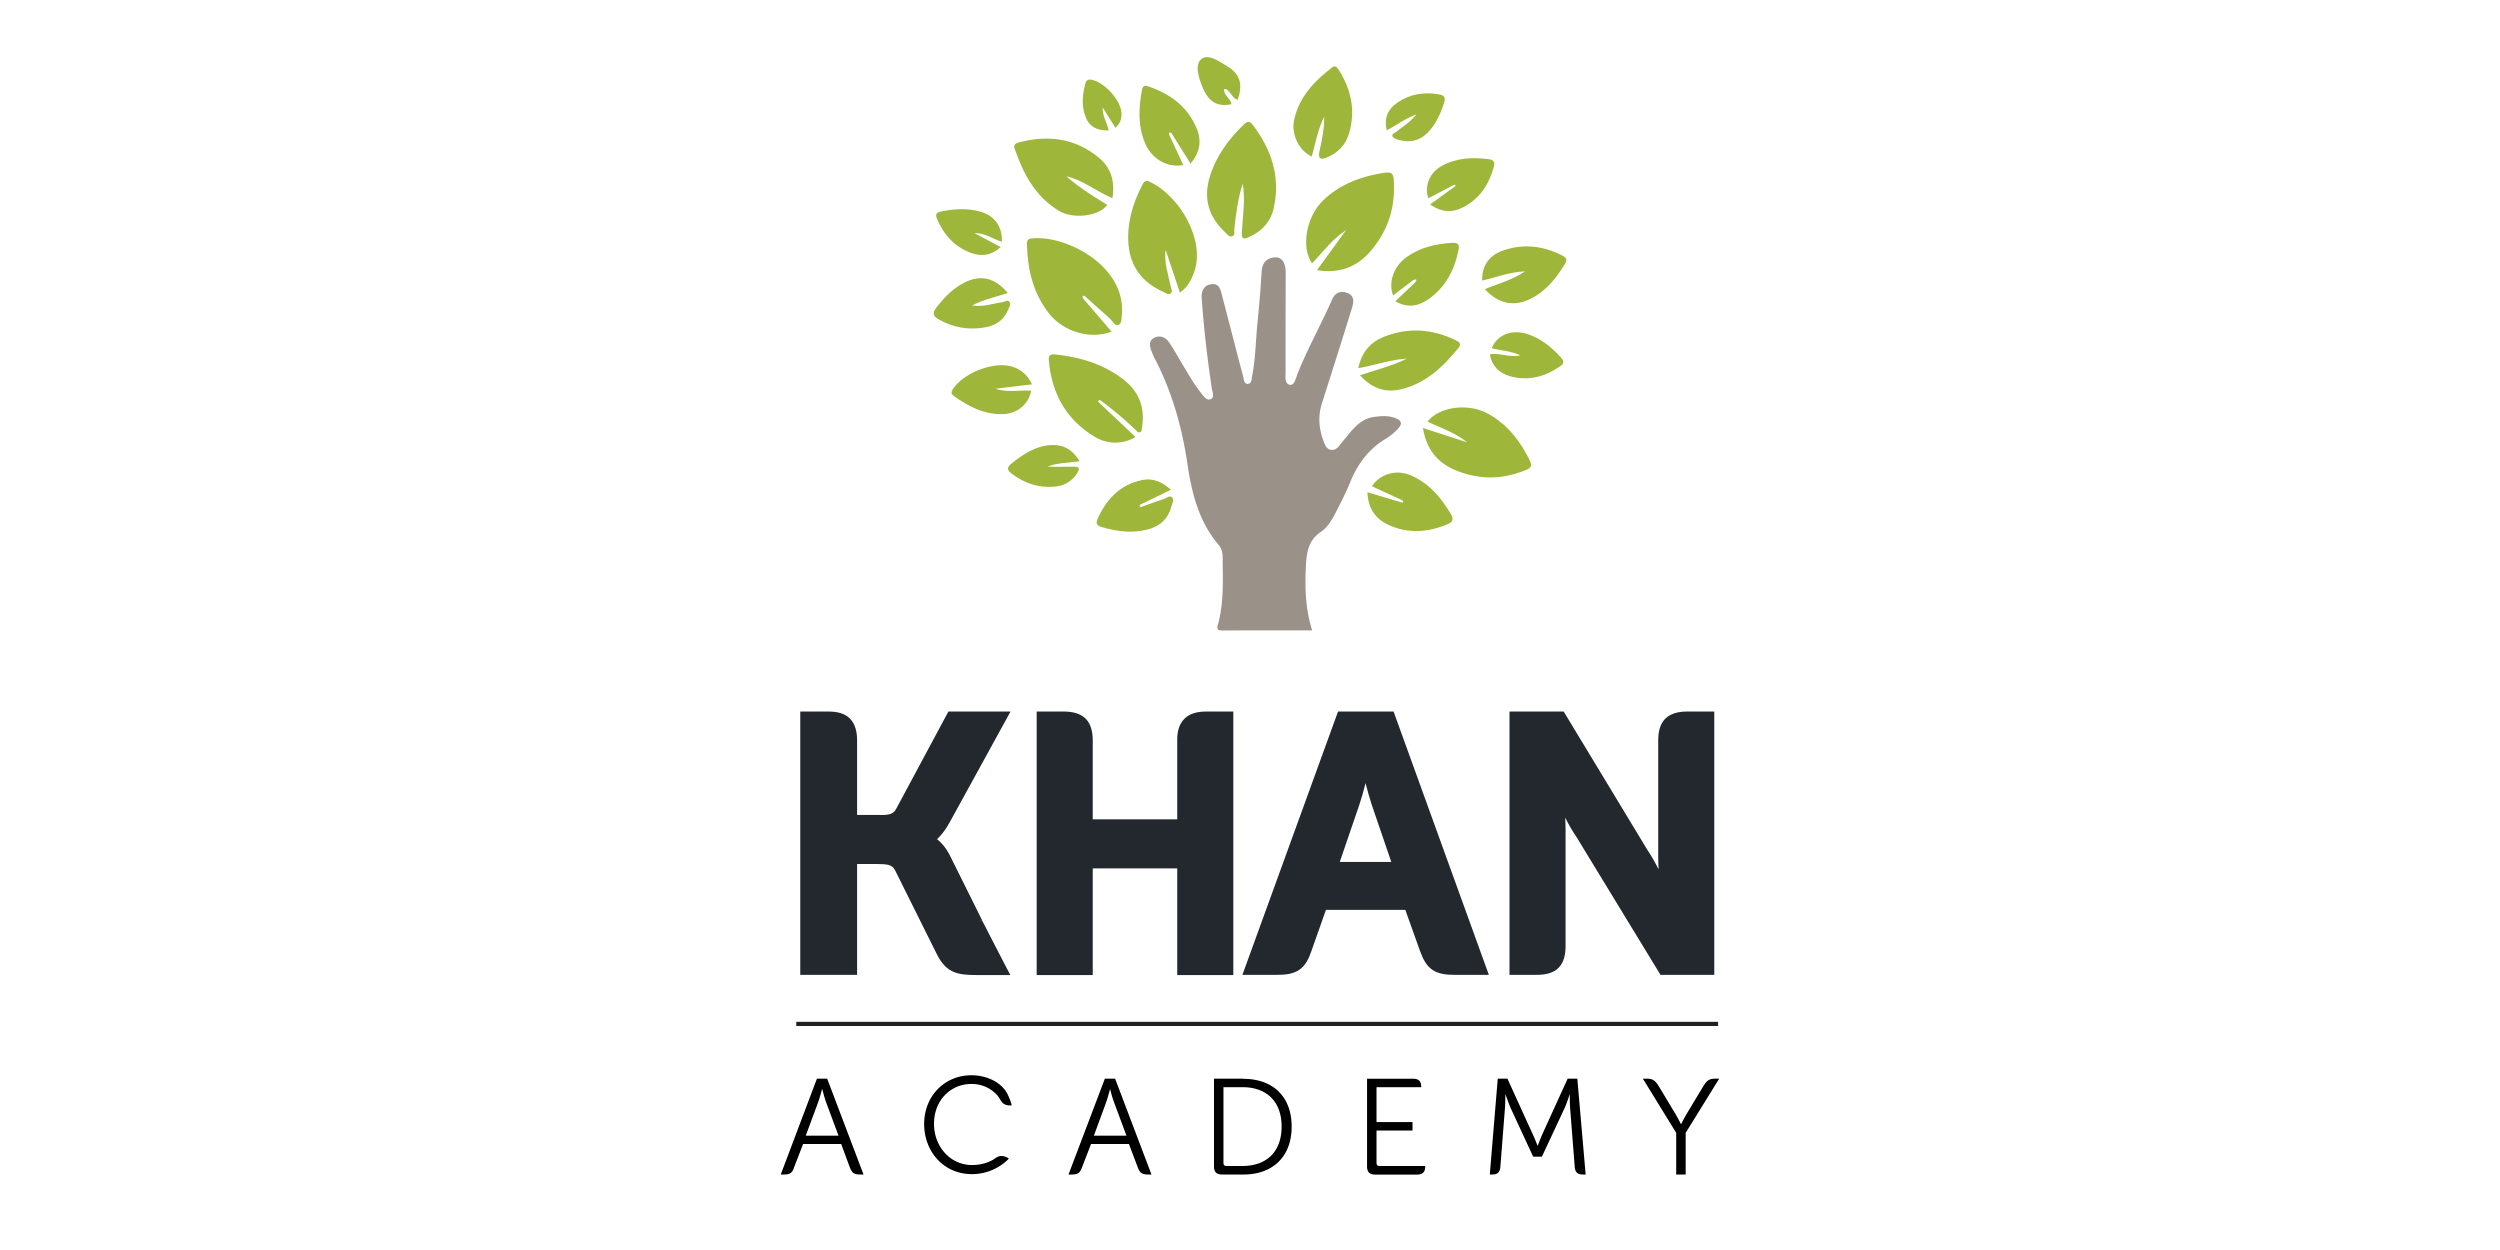<?xml version="1.0" encoding="UTF-8" standalone="no"?>
<svg
   xmlns:dc="http://purl.org/dc/elements/1.1/"
   xmlns:cc="http://creativecommons.org/ns#"
   xmlns:rdf="http://www.w3.org/1999/02/22-rdf-syntax-ns#"
   xmlns:svg="http://www.w3.org/2000/svg"
   xmlns="http://www.w3.org/2000/svg"
   xmlns:sodipodi="http://sodipodi.sourceforge.net/DTD/sodipodi-0.dtd"
   xmlns:inkscape="http://www.inkscape.org/namespaces/inkscape"
   width="120"
   height="60"
   viewBox="0 0 17.327 8.664"
   preserveAspectRatio="xMidYMid"
   version="1.1"
   id="svg14"
   sodipodi:docname="khanacademy-ar21.svg"
   inkscape:version="0.92.3 (2405546, 2018-03-11)">
  <defs
     id="defs18" />
  <sodipodi:namedview
     pagecolor="#ffffff"
     bordercolor="#666666"
     borderopacity="1"
     objecttolerance="10"
     gridtolerance="10"
     guidetolerance="10"
     inkscape:pageopacity="0"
     inkscape:pageshadow="2"
     inkscape:window-width="1920"
     inkscape:window-height="1001"
     id="namedview16"
     showgrid="false"
     inkscape:zoom="3.0208"
     inkscape:cx="76.033427"
     inkscape:cy="77.730477"
     inkscape:window-x="-9"
     inkscape:window-y="-9"
     inkscape:window-maximized="1"
     inkscape:current-layer="svg14" />
  <g
     id="g840"
     transform="matrix(1.313,0,0,1.313,4.446,-3.176)">
    <path
       style="fill:#23282e;stroke-width:0.022"
       inkscape:connector-curvature="0"
       id="path2"
       d="m 1.798,7.278 -0.022,0.01 0.022,-0.011 -0.17,-0.342 c -0.023,-0.045 -0.048,-0.071 -0.068,-0.086 0.018,-0.017 0.042,-0.044 0.065,-0.086 L 1.948,6.175 H 1.62 L 1.343,6.691 c -0.009,0.015 -0.017,0.02 -0.03,0.025 -0.013,0.004 -0.032,0.006 -0.056,0.005 H 1.138 v -0.393 c 0,-0.047 -0.01,-0.087 -0.037,-0.115 -0.027,-0.028 -0.067,-0.038 -0.116,-0.038 H 0.838 v 1.39 H 1.138 V 6.98 h 0.104 c 0.026,0 0.048,8.218e-4 0.063,0.005 0.015,0.005 0.024,0.011 0.033,0.027 l 0.219,0.44 c 0.023,0.046 0.048,0.077 0.083,0.094 0.035,0.017 0.075,0.02 0.126,0.02 H 1.947 L 1.928,7.53 C 1.928,7.53 1.817,7.316 1.798,7.278 Z M 3.099,6.175 H 2.981 C 2.933,6.175 2.893,6.186 2.866,6.213 2.838,6.241 2.827,6.281 2.828,6.328 V 6.744 H 2.382 V 6.328 c 0,-0.047 -0.01,-0.087 -0.037,-0.115 C 2.317,6.186 2.278,6.175 2.229,6.175 H 2.086 V 7.566 H 2.382 V 7.003 H 2.828 V 7.566 H 3.124 V 6.175 H 3.099 Z M 3.822,6.553 c 0.01,0.037 0.021,0.079 0.032,0.112 L 3.958,6.969 H 3.686 L 3.79,6.665 C 3.801,6.632 3.813,6.59 3.822,6.553 Z M 3.97,6.175 H 3.677 l -0.006,0.016 -0.499,1.374 h 0.184 c 0.049,0 0.086,-0.006 0.117,-0.027 0.03,-0.021 0.048,-0.054 0.063,-0.098 l 0.077,-0.218 h 0.419 l 0.078,0.218 c 0.016,0.044 0.034,0.077 0.064,0.098 0.031,0.021 0.068,0.027 0.117,0.027 H 4.473 L 3.97,6.175 Z m 1.669,0 H 5.52 c -0.049,0 -0.088,0.011 -0.116,0.038 -0.027,0.028 -0.037,0.067 -0.037,0.115 v 0.614 c 0,0.021 9.741e-4,0.043 0.002,0.066 -0.018,-0.036 -0.039,-0.073 -0.06,-0.104 L 4.868,6.175 H 4.582 v 1.39 h 0.144 c 0.048,0 0.088,-0.01 0.115,-0.037 0.027,-0.028 0.037,-0.067 0.037,-0.116 v -0.612 c 0,-0.02 -8.217e-4,-0.043 -0.002,-0.065 0.018,0.036 0.039,0.073 0.06,0.103 l 0.443,0.727 H 5.663 V 6.175 Z" />
    <path
       style="stroke-width:0.022"
       inkscape:connector-curvature="0"
       id="path4"
       d="M 1.04,8.414 0.973,8.234 C 0.965,8.21 0.954,8.168 0.954,8.168 h -0.001 c 0,0 -0.011,0.042 -0.019,0.065 L 0.867,8.414 Z M 0.926,8.113 H 0.98 L 1.172,8.619 h -0.015 c -0.036,0 -0.046,-0.007 -0.059,-0.042 L 1.054,8.458 H 0.853 l -0.046,0.119 C 0.795,8.612 0.786,8.619 0.75,8.619 H 0.735 L 0.926,8.113 Z m 0.971,0.117 c -0.019,-0.041 -0.075,-0.089 -0.155,-0.089 -0.112,0 -0.198,0.088 -0.198,0.21 0,0.121 0.086,0.218 0.201,0.218 0.055,0 0.099,-0.018 0.126,-0.038 0.033,-0.024 0.068,0.004 0.068,0.004 0,0 -0.07,0.082 -0.195,0.082 -0.148,0 -0.252,-0.118 -0.252,-0.265 0,-0.146 0.107,-0.257 0.25,-0.257 0.072,0 0.161,0.032 0.194,0.108 0.016,0.035 0.018,0.051 0.018,0.051 0,0 -0.042,0.005 -0.055,-0.023 z m 0.663,0.184 -0.067,-0.18 c -0.009,-0.024 -0.019,-0.065 -0.019,-0.065 h -0.001 c 0,0 -0.011,0.042 -0.019,0.065 l -0.066,0.18 z M 2.446,8.113 h 0.054 L 2.692,8.619 h -0.015 c -0.036,0 -0.046,-0.007 -0.059,-0.042 L 2.573,8.458 H 2.373 l -0.046,0.119 C 2.314,8.612 2.305,8.619 2.269,8.619 h -0.015 l 0.192,-0.506 z m 0.727,0.461 h -0.085 c -0.01,0 -0.016,-0.005 -0.016,-0.016 V 8.158 h 0.101 c 0.124,0 0.206,0.073 0.206,0.208 0,0.135 -0.082,0.208 -0.206,0.208 z m 0.005,-0.461 H 3.022 v 0.462 c 0,0.031 0.013,0.044 0.044,0.044 h 0.112 c 0.152,0 0.254,-0.092 0.254,-0.253 0,-0.16 -0.101,-0.252 -0.254,-0.252 z m 0.895,0.461 H 3.896 c -0.01,0 -0.016,-0.005 -0.016,-0.016 V 8.387 H 4.07 V 8.342 H 3.88 V 8.158 h 0.236 v -6.421e-4 c 0,-0.031 -0.013,-0.044 -0.044,-0.044 H 3.83 v 0.462 c 0,0.031 0.013,0.044 0.044,0.044 h 0.219 c 0.031,0 0.044,-0.013 0.044,-0.044 V 8.574 Z M 4.52,8.113 h 0.051 l 0.134,0.294 a 1.048,1.048 0 0 1 0.025,0.06 h 0.001 c 0,0 0.013,-0.034 0.024,-0.06 L 4.889,8.113 h 0.051 L 4.984,8.619 H 4.97 C 4.939,8.619 4.928,8.606 4.926,8.575 L 4.902,8.268 c -0.002,-0.027 -0.002,-0.071 -0.002,-0.071 h -0.001 c 0,0 -0.014,0.045 -0.026,0.071 L 4.753,8.525 H 4.707 L 4.588,8.268 C 4.577,8.243 4.561,8.196 4.561,8.196 h -0.001 c 0,0 0,0.045 -0.002,0.072 L 4.534,8.575 C 4.532,8.606 4.521,8.619 4.49,8.619 H 4.478 Z M 5.462,8.399 5.286,8.113 h 0.015 c 0.034,0 0.047,0.005 0.069,0.04 l 0.086,0.143 a 1.01,1.01 0 0 1 0.031,0.057 h 0.001 c 0,0 0.015,-0.03 0.031,-0.057 l 0.086,-0.143 c 0.022,-0.035 0.034,-0.04 0.069,-0.04 h 0.015 L 5.512,8.399 V 8.619 H 5.462 Z" />
    <path
       style="fill:#231f1f;stroke-width:0.022"
       inkscape:connector-curvature="0"
       id="path6"
       d="M 0.817,7.835 H 5.683 V 7.813 H 0.817 Z" />
  </g>
  <g
     id="g835"
     transform="matrix(0.776,0,0,0.776,6.174,-0.097)">
    <path
       d="m 3.763,5.756 c -0.274,0 -0.539,-5.096e-4 -0.805,5.096e-4 -0.044,1.329e-4 -0.046,-0.017 -0.036,-0.054 0.054,-0.195 0.043,-0.394 0.042,-0.593 -2.88e-4,-0.042 -0.006,-0.082 -0.034,-0.115 C 2.749,4.782 2.687,4.526 2.648,4.26 2.599,3.931 2.508,3.615 2.353,3.319 c -0.009,-0.018 -0.017,-0.037 -0.024,-0.056 -0.017,-0.043 -0.028,-0.091 0.019,-0.118 0.048,-0.028 0.1,-0.013 0.133,0.032 0.041,0.057 0.074,0.119 0.11,0.179 0.059,0.098 0.114,0.198 0.186,0.287 0.021,0.026 0.048,0.065 0.084,0.045 C 2.893,3.67 2.872,3.629 2.868,3.598 2.827,3.332 2.797,3.065 2.777,2.797 2.772,2.735 2.787,2.675 2.861,2.664 c 0.072,-0.011 0.084,0.047 0.097,0.099 0.063,0.24 0.124,0.481 0.188,0.721 0.007,0.026 0.008,0.071 0.04,0.07 0.039,-7.533e-4 0.036,-0.046 0.042,-0.076 0.031,-0.158 0.031,-0.32 0.048,-0.48 0.015,-0.148 0.027,-0.297 0.036,-0.446 0.005,-0.077 0.042,-0.122 0.117,-0.128 0.064,-0.005 0.098,0.047 0.098,0.138 -4.432e-4,0.293 -0.002,0.585 -0.001,0.878 1.108e-4,0.045 -0.011,0.113 0.038,0.122 0.042,0.008 0.053,-0.06 0.069,-0.099 0.091,-0.228 0.212,-0.443 0.311,-0.668 0.026,-0.058 0.076,-0.074 0.131,-0.054 0.072,0.026 0.059,0.088 0.042,0.141 A 80.62,80.62 0 0 1 3.853,3.719 c -0.03,0.092 -0.033,0.183 -0.01,0.276 0.004,0.014 0.007,0.029 0.012,0.042 0.018,0.042 0.025,0.099 0.079,0.106 0.049,0.007 0.073,-0.042 0.101,-0.074 0.08,-0.092 0.145,-0.201 0.282,-0.22 0.059,-0.008 0.116,-0.013 0.174,0.005 0.075,0.024 0.085,0.056 0.03,0.11 -0.029,0.029 -0.061,0.056 -0.095,0.077 C 4.271,4.132 4.17,4.267 4.103,4.432 4.068,4.519 4.025,4.602 3.983,4.685 3.947,4.756 3.907,4.832 3.843,4.874 3.723,4.955 3.713,5.069 3.707,5.193 c -0.009,0.188 -0.003,0.373 0.056,0.562 z"
       id="path8"
       inkscape:connector-curvature="0"
       style="fill:#9a9188;stroke-width:0.022" />
    <g
       id="g830">
      <path
         style="fill:#9eb63a;stroke-width:0.022"
         inkscape:connector-curvature="0"
         id="path10"
         d="M 1.715,2.788 C 1.801,2.887 1.886,2.987 1.972,3.087 1.786,3.159 1.544,3.091 1.414,2.926 1.272,2.747 1.222,2.536 1.216,2.312 c -7.312e-4,-0.027 -3.324e-4,-0.053 0.037,-0.057 0.301,-0.035 0.807,0.227 0.812,0.626 1.33e-4,0.015 0.002,0.029 -5.095e-4,0.044 -0.005,0.037 0.002,0.088 -0.031,0.102 -0.033,0.014 -0.053,-0.036 -0.078,-0.058 -0.075,-0.065 -0.148,-0.133 -0.222,-0.199 -0.022,-0.01 -0.024,0.001 -0.018,0.019 M 4.067,2.18 C 3.945,2.258 3.861,2.375 3.762,2.477 3.663,2.333 3.709,2.065 3.859,1.917 3.993,1.786 4.159,1.716 4.34,1.68 4.491,1.651 4.494,1.654 4.494,1.812 4.494,2.022 4.422,2.208 4.287,2.366 4.164,2.51 4.008,2.571 3.806,2.538 3.897,2.413 3.982,2.296 4.067,2.18 M 5.148,4.076 C 5.043,3.99 4.915,3.949 4.794,3.891 c 0.1,-0.13 0.351,-0.168 0.528,-0.077 0.156,0.081 0.267,0.208 0.351,0.359 0.07,0.126 0.068,0.13 -0.072,0.176 -0.188,0.062 -0.374,0.051 -0.555,-0.023 C 4.882,4.259 4.783,4.137 4.753,3.948 L 5.148,4.076 M 3.143,1.766 c -0.043,0.132 -0.06,0.268 -0.075,0.404 -0.002,0.022 0.009,0.053 -0.016,0.064 -0.029,0.013 -0.047,-0.017 -0.065,-0.033 C 2.838,2.062 2.789,1.896 2.85,1.7 2.907,1.517 3.017,1.368 3.154,1.236 c 0.028,-0.027 0.05,-0.034 0.077,0.002 0.169,0.222 0.252,0.467 0.189,0.746 -0.027,0.121 -0.104,0.206 -0.218,0.257 -0.048,0.022 -0.071,0.026 -0.067,-0.044 0.009,-0.144 0.033,-0.288 0.008,-0.433 M 2.582,2.738 C 2.538,2.608 2.496,2.482 2.454,2.356 c -0.014,0.115 0.023,0.219 0.045,0.325 0.004,0.022 0.021,0.049 4.431e-4,0.065 -0.02,0.016 -0.045,-0.005 -0.065,-0.014 C 2.251,2.651 2.141,2.513 2.123,2.311 2.107,2.121 2.159,1.946 2.245,1.779 2.259,1.752 2.271,1.73 2.311,1.748 2.586,1.877 2.808,2.273 2.711,2.55 2.686,2.622 2.654,2.689 2.582,2.738 M 1.857,3.718 C 1.965,3.82 2.073,3.922 2.185,4.028 2.078,4.094 1.938,4.097 1.822,4.027 1.565,3.873 1.436,3.638 1.411,3.342 c -0.004,-0.043 0.013,-0.056 0.057,-0.051 0.222,0.023 0.43,0.085 0.609,0.223 0.139,0.107 0.195,0.251 0.167,0.426 -0.003,0.017 5.318e-4,0.039 -0.019,0.046 -0.02,0.007 -0.03,-0.014 -0.042,-0.025 -0.098,-0.092 -0.2,-0.18 -0.309,-0.259 -0.005,-0.005 -0.01,-0.007 -0.014,-0.003 -0.008,0.006 -0.01,0.013 -0.003,0.021 M 1.979,1.895 C 1.834,1.834 1.717,1.733 1.568,1.7 1.68,1.799 1.806,1.877 1.933,1.955 1.858,2.059 1.626,2.083 1.505,2.01 1.291,1.883 1.184,1.678 1.106,1.453 1.094,1.42 1.113,1.405 1.143,1.397 1.404,1.328 1.649,1.359 1.86,1.535 1.968,1.625 2.004,1.749 1.979,1.895 M 4.191,3.477 c 0.145,-0.05 0.288,-0.083 0.419,-0.149 -0.146,0.009 -0.283,0.058 -0.435,0.086 0.029,-0.139 0.105,-0.23 0.225,-0.279 0.218,-0.088 0.434,-0.074 0.645,0.029 0.032,0.016 0.057,0.031 0.024,0.07 C 4.929,3.406 4.773,3.553 4.549,3.604 4.409,3.635 4.292,3.589 4.191,3.477 M 3.871,1.167 C 3.814,1.28 3.793,1.403 3.76,1.523 3.648,1.474 3.574,1.325 3.602,1.196 c 0.044,-0.203 0.178,-0.344 0.336,-0.466 0.032,-0.025 0.046,-0.006 0.062,0.018 C 4.112,0.924 4.153,1.112 4.093,1.316 4.062,1.421 3.992,1.492 3.891,1.533 3.837,1.555 3.815,1.54 3.828,1.479 3.85,1.376 3.873,1.274 3.871,1.167 M 2.487,1.33 c 0.042,0.089 0.083,0.179 0.125,0.269 C 2.475,1.626 2.335,1.549 2.274,1.411 2.205,1.254 2.213,1.092 2.243,0.928 c 0.007,-0.035 0.023,-0.043 0.055,-0.032 0.2,0.068 0.359,0.184 0.438,0.387 0.041,0.105 0.023,0.206 -0.059,0.303 L 2.505,1.312 C 2.483,1.303 2.482,1.314 2.487,1.33 M 5.304,2.708 c 0.12,-0.049 0.239,-0.079 0.362,-0.159 -0.149,0.005 -0.264,0.058 -0.385,0.081 -1.772e-4,-0.128 0.057,-0.219 0.178,-0.264 0.186,-0.068 0.368,-0.047 0.543,0.044 0.034,0.017 0.04,0.037 0.021,0.069 -0.078,0.13 -0.171,0.246 -0.309,0.315 -0.147,0.074 -0.29,0.044 -0.409,-0.087 M 2.244,4.65 c 0.066,-0.023 0.131,-0.048 0.198,-0.069 0.023,-0.007 0.048,-0.036 0.071,-0.012 0.021,0.022 1.551e-4,0.05 -0.006,0.075 C 2.48,4.756 2.405,4.826 2.295,4.854 2.156,4.891 2.018,4.872 1.881,4.832 1.841,4.82 1.829,4.801 1.846,4.762 1.925,4.584 2.046,4.455 2.243,4.413 c 0.1,-0.021 0.18,0.017 0.259,0.086 L 2.227,4.633 c -0.005,0.004 -0.007,0.01 -0.003,0.015 0.005,0.008 0.013,0.008 0.02,0.003 M 0.935,3.597 C 1.043,3.635 1.149,3.606 1.253,3.615 1.234,3.728 1.137,3.815 1.017,3.823 0.844,3.834 0.7,3.759 0.564,3.663 0.537,3.643 0.537,3.626 0.556,3.598 0.652,3.455 0.915,3.352 1.078,3.398 1.161,3.422 1.221,3.472 1.261,3.558 L 0.935,3.597 M 4.666,2.627 C 4.606,2.673 4.546,2.718 4.486,2.764 4.442,2.647 4.491,2.504 4.606,2.422 4.729,2.334 4.869,2.302 5.018,2.294 c 0.049,-0.003 0.062,0.017 0.053,0.062 C 5.035,2.537 4.954,2.692 4.8,2.799 4.711,2.861 4.614,2.878 4.506,2.816 4.569,2.757 4.627,2.701 4.685,2.646 c 0.004,-0.008 0.011,-0.02 0.009,-0.022 -0.009,-0.01 -0.019,0.002 -0.028,0.004 m -3.622,0.115 c -0.105,0.034 -0.207,0.054 -0.318,0.11 0.106,0.016 0.187,-0.018 0.271,-0.029 0.021,-0.003 0.048,-0.025 0.064,-9.971e-4 0.014,0.02 -0.004,0.045 -0.012,0.066 -0.036,0.09 -0.106,0.14 -0.197,0.158 -0.148,0.029 -0.29,0.007 -0.424,-0.069 C 0.381,2.951 0.367,2.925 0.404,2.876 0.474,2.784 0.553,2.702 0.657,2.649 0.803,2.575 0.932,2.606 1.044,2.742 M 5.017,1.783 C 4.945,1.821 4.873,1.858 4.801,1.896 4.765,1.788 4.81,1.67 4.916,1.61 5.049,1.534 5.193,1.528 5.341,1.547 c 0.04,0.005 0.057,0.024 0.046,0.065 C 5.344,1.771 5.261,1.9 5.111,1.977 5.012,2.028 4.915,2.021 4.817,1.951 L 5.045,1.786 c -0.007,-0.022 -0.019,-0.003 -0.028,-0.004 M 4.555,4.587 C 4.469,4.547 4.383,4.508 4.297,4.468 4.37,4.358 4.512,4.315 4.642,4.37 c 0.164,0.069 0.272,0.198 0.361,0.348 0.024,0.041 0.018,0.069 -0.027,0.088 -0.177,0.075 -0.356,0.089 -0.534,0.006 C 4.325,4.757 4.262,4.661 4.257,4.522 l 0.314,0.093 c 0.016,-0.022 -0.01,-0.02 -0.017,-0.029 M 0.993,2.284 c -0.081,-0.022 -0.145,-0.078 -0.247,-0.077 l 0.236,0.125 C 0.899,2.406 0.813,2.418 0.722,2.386 0.572,2.333 0.475,2.225 0.413,2.081 c -0.018,-0.041 -0.006,-0.058 0.035,-0.067 0.119,-0.024 0.238,-0.032 0.356,0.003 0.125,0.037 0.192,0.132 0.188,0.266 M 1.687,4.245 c -0.06,0.007 -0.108,0.011 -0.156,0.017 -0.045,0.006 -0.09,0.013 -0.132,0.032 0.078,0 0.157,0.001 0.235,-4.209e-4 0.05,-9.749e-4 0.056,0.018 0.031,0.057 C 1.619,4.423 1.553,4.462 1.47,4.471 1.325,4.486 1.194,4.444 1.078,4.354 1.037,4.323 1.036,4.3 1.076,4.267 1.182,4.182 1.292,4.107 1.434,4.1 1.543,4.095 1.623,4.141 1.687,4.245 M 4.695,1.147 C 4.589,1.186 4.516,1.243 4.43,1.29 4.403,1.178 4.441,1.099 4.524,1.042 4.636,0.965 4.76,0.945 4.892,0.967 4.939,0.975 4.959,0.991 4.942,1.043 4.909,1.144 4.867,1.239 4.79,1.315 c -0.075,0.073 -0.162,0.086 -0.259,0.058 -0.019,-0.005 -0.044,-0.016 -0.05,-0.03 -0.009,-0.023 0.021,-0.03 0.035,-0.042 C 4.572,1.256 4.635,1.22 4.695,1.147 M 5.35,3.289 C 5.441,3.275 5.525,3.321 5.624,3.299 5.536,3.258 5.448,3.257 5.367,3.235 5.417,3.113 5.549,3.062 5.693,3.111 c 0.117,0.04 0.21,0.116 0.292,0.207 0.028,0.032 0.032,0.052 -0.007,0.079 C 5.84,3.491 5.692,3.531 5.53,3.485 5.434,3.458 5.369,3.395 5.35,3.289 M 2.979,0.945 c 0.011,0.042 0.057,0.066 0.064,0.111 -0.128,0.025 -0.205,-0.02 -0.26,-0.155 -0.033,-0.082 -0.071,-0.194 -0.011,-0.247 0.06,-0.053 0.158,0.018 0.229,0.06 0.119,0.071 0.147,0.165 0.096,0.303 C 3.049,1.001 3.038,0.947 3,0.924 2.975,0.913 2.972,0.924 2.979,0.945 M 1.946,1.291 C 1.828,1.291 1.764,1.248 1.733,1.151 c -0.03,-0.092 -0.02,-0.184 0.003,-0.276 0.007,-0.029 0.021,-0.044 0.055,-0.038 0.113,0.019 0.262,0.18 0.269,0.295 0.003,0.053 -0.008,0.093 -0.055,0.134 C 1.967,1.2 1.929,1.148 1.893,1.085 1.887,1.16 1.931,1.218 1.946,1.291" />
    </g>
  </g>
</svg>
